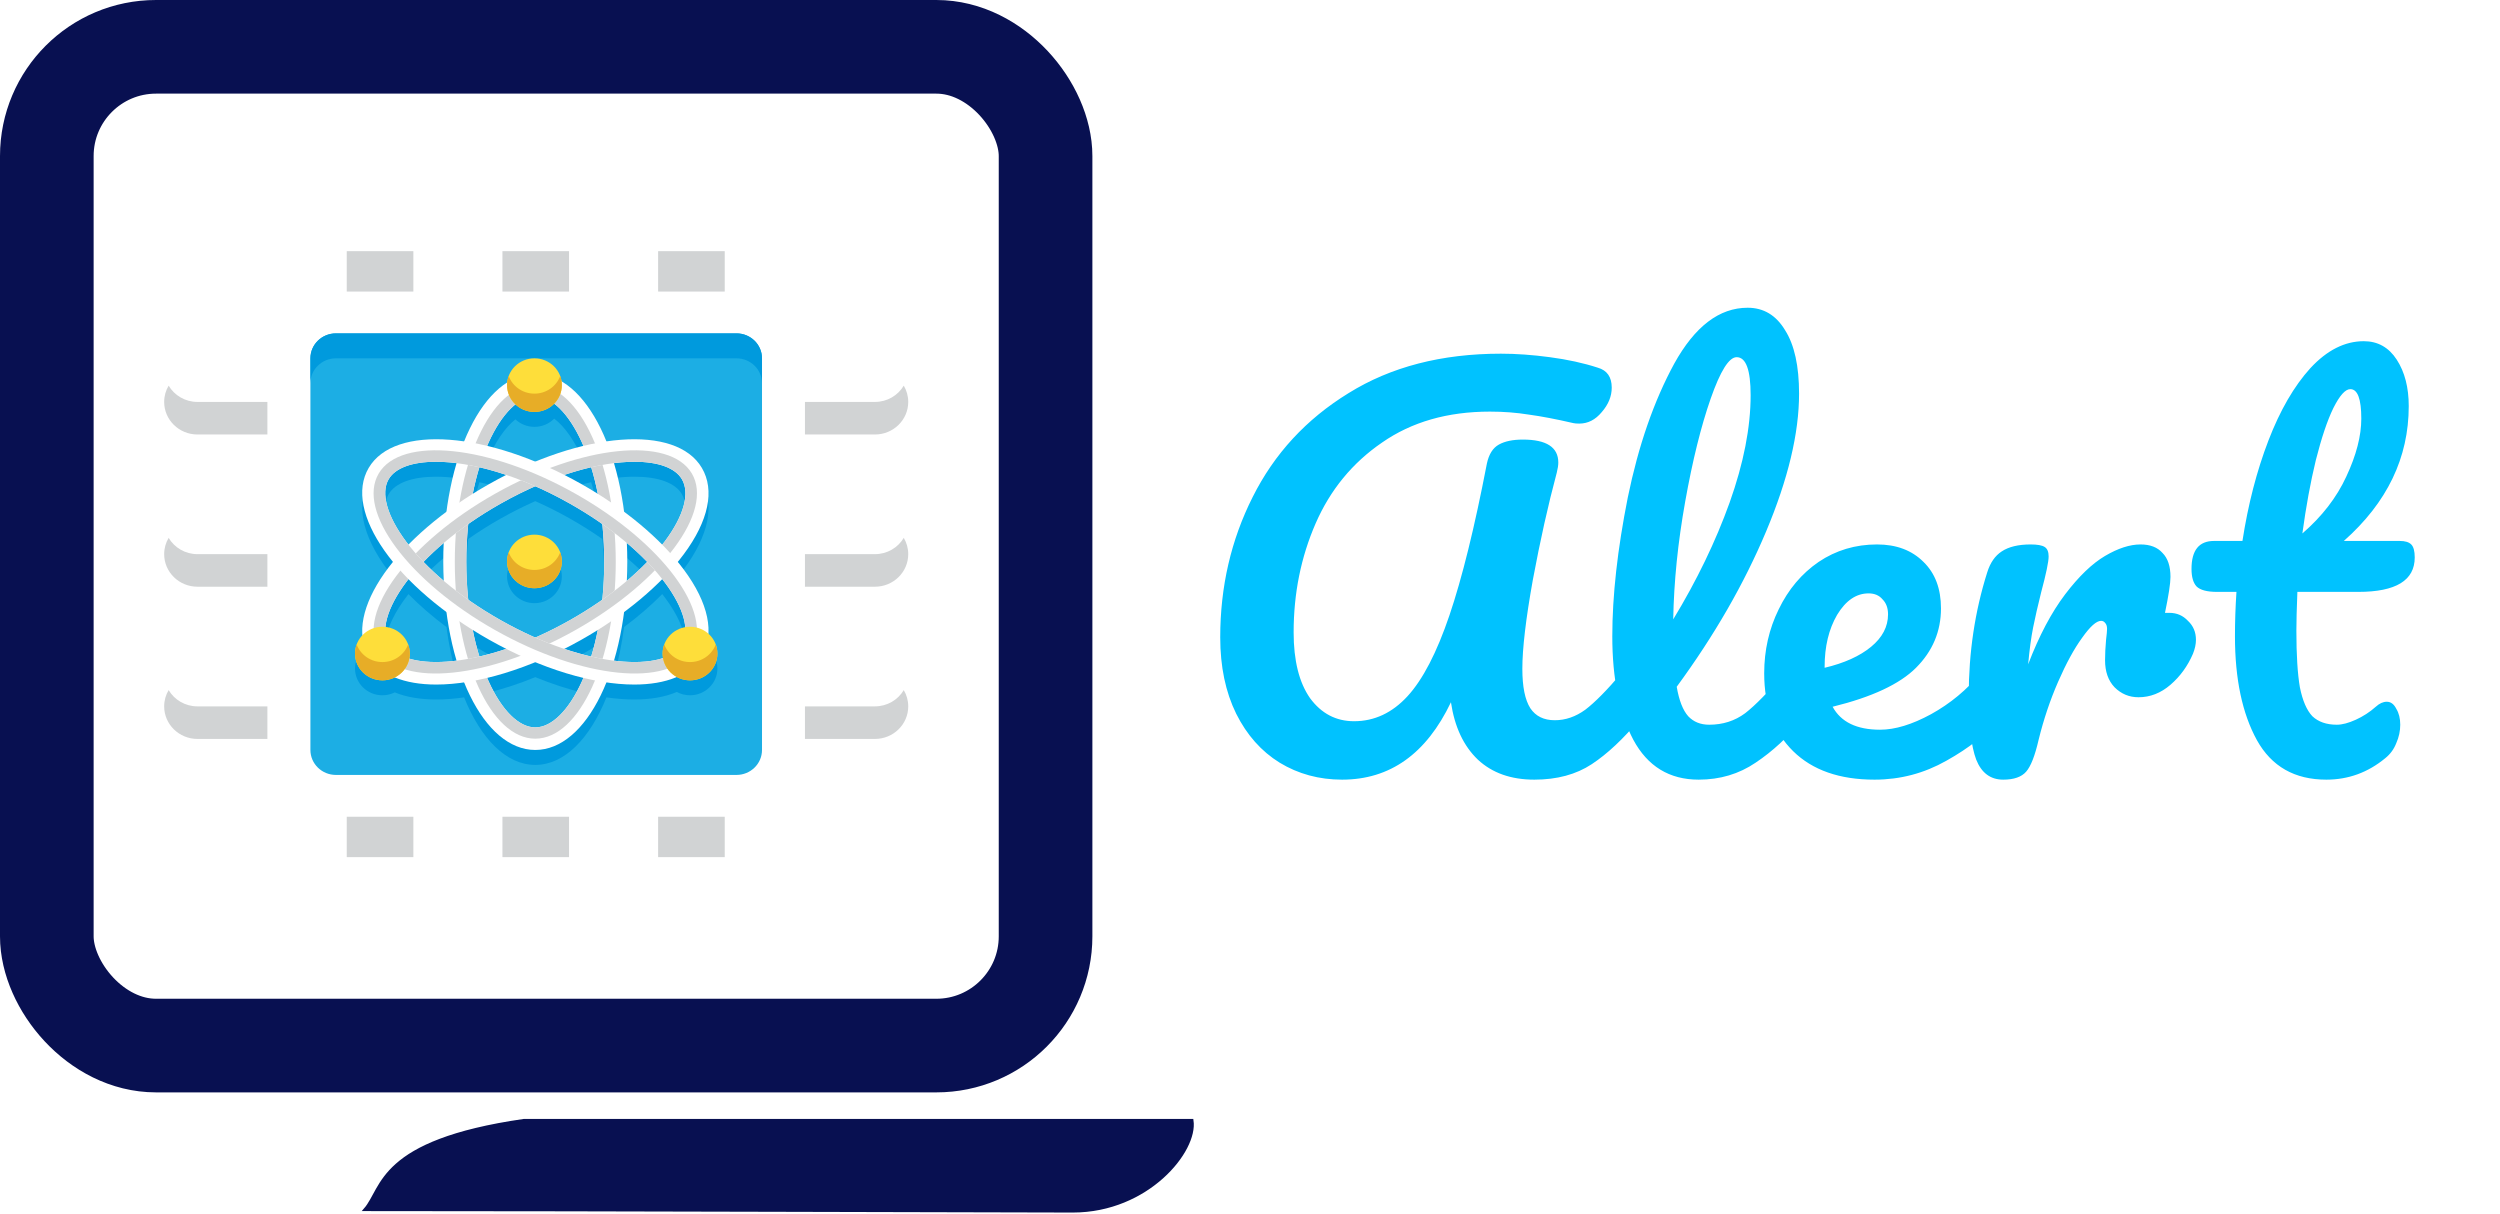 <svg width="801" height="389" viewBox="0 0 801 389" fill="none" xmlns="http://www.w3.org/2000/svg">
<path d="M430 249.8C422.64 249.8 415.973 247.987 410 244.36C404.133 240.733 399.493 235.507 396.08 228.68C392.667 221.747 390.96 213.587 390.96 204.2C390.96 187.987 394.427 173 401.36 159.24C408.293 145.373 418.533 134.28 432.08 125.96C445.627 117.533 461.893 113.32 480.88 113.32C485.787 113.32 491.013 113.693 496.56 114.44C502.213 115.187 507.333 116.307 511.92 117.8C514.907 118.653 516.4 120.787 516.4 124.2C516.4 126.973 515.333 129.587 513.2 132.04C511.173 134.493 508.773 135.72 506 135.72C505.147 135.72 504.507 135.667 504.08 135.56C498.533 134.28 493.787 133.373 489.84 132.84C485.893 132.2 481.733 131.88 477.36 131.88C463.813 131.88 452.293 135.187 442.8 141.8C433.307 148.307 426.213 156.947 421.52 167.72C416.827 178.493 414.48 190.12 414.48 202.6C414.48 211.667 416.24 218.707 419.76 223.72C423.387 228.627 428.08 231.08 433.84 231.08C440.347 231.08 446.053 228.413 450.96 223.08C455.867 217.747 460.347 209.107 464.4 197.16C468.453 185.213 472.453 169 476.4 148.52C477.04 145.533 478.32 143.507 480.24 142.44C482.16 141.373 484.72 140.84 487.92 140.84C495.493 140.84 499.28 143.293 499.28 148.2C499.28 149.053 499.12 150.12 498.8 151.4C496.027 161.747 493.467 173.213 491.12 185.8C488.88 198.28 487.76 207.773 487.76 214.28C487.76 220.04 488.613 224.253 490.32 226.92C492.027 229.48 494.64 230.76 498.16 230.76C501.573 230.76 504.827 229.64 507.92 227.4C511.013 225.053 514.907 221.107 519.6 215.56C520.88 214.067 522.32 213.32 523.92 213.32C525.307 213.32 526.373 213.96 527.12 215.24C527.973 216.52 528.4 218.28 528.4 220.52C528.4 224.68 527.387 227.987 525.36 230.44C520.133 236.733 515.013 241.533 510 244.84C504.987 248.147 498.853 249.8 491.6 249.8C484.133 249.8 478.107 247.667 473.52 243.4C468.933 239.027 466.053 232.893 464.88 225C456.987 241.533 445.36 249.8 430 249.8ZM576.101 213.32C577.488 213.32 578.555 213.96 579.301 215.24C580.155 216.52 580.581 218.28 580.581 220.52C580.581 224.787 579.568 228.093 577.541 230.44C572.955 236.093 567.941 240.733 562.501 244.36C557.168 247.987 551.088 249.8 544.261 249.8C534.875 249.8 527.888 245.533 523.301 237C518.821 228.467 516.581 217.427 516.581 203.88C516.581 190.867 518.235 176.04 521.541 159.4C524.955 142.76 529.915 128.467 536.421 116.52C543.035 104.573 550.875 98.6 559.941 98.6C565.061 98.6 569.061 101 571.941 105.8C574.928 110.493 576.421 117.267 576.421 126.12C576.421 138.813 572.901 153.533 565.861 170.28C558.821 187.027 549.275 203.613 537.221 220.04C537.968 224.413 539.195 227.56 540.901 229.48C542.608 231.293 544.848 232.2 547.621 232.2C551.995 232.2 555.835 230.973 559.141 228.52C562.448 225.96 566.661 221.64 571.781 215.56C573.061 214.067 574.501 213.32 576.101 213.32ZM556.421 114.44C553.968 114.44 551.195 118.867 548.101 127.72C545.008 136.573 542.288 147.56 539.941 160.68C537.595 173.8 536.315 186.387 536.101 198.44C543.675 185.96 549.701 173.48 554.181 161C558.661 148.413 560.901 136.947 560.901 126.6C560.901 118.493 559.408 114.44 556.421 114.44ZM639.009 213.32C640.395 213.32 641.462 213.96 642.209 215.24C643.062 216.52 643.489 218.28 643.489 220.52C643.489 224.787 642.475 228.093 640.449 230.44C636.502 235.24 630.902 239.667 623.649 243.72C616.502 247.773 608.822 249.8 600.609 249.8C589.409 249.8 580.715 246.76 574.529 240.68C568.342 234.6 565.249 226.28 565.249 215.72C565.249 208.36 566.795 201.533 569.889 195.24C572.982 188.84 577.249 183.773 582.689 180.04C588.235 176.307 594.475 174.44 601.409 174.44C607.595 174.44 612.555 176.307 616.289 180.04C620.022 183.667 621.889 188.627 621.889 194.92C621.889 202.28 619.222 208.627 613.889 213.96C608.662 219.187 599.755 223.347 587.169 226.44C589.835 231.347 594.902 233.8 602.369 233.8C607.169 233.8 612.609 232.147 618.689 228.84C624.875 225.427 630.209 221 634.689 215.56C635.969 214.067 637.409 213.32 639.009 213.32ZM598.689 190.12C594.742 190.12 591.382 192.413 588.609 197C585.942 201.587 584.609 207.133 584.609 213.64V213.96C590.902 212.467 595.862 210.227 599.489 207.24C603.115 204.253 604.929 200.787 604.929 196.84C604.929 194.813 604.342 193.213 603.169 192.04C602.102 190.76 600.609 190.12 598.689 190.12ZM695.101 196.36C697.448 196.36 699.421 197.213 701.021 198.92C702.728 200.52 703.581 202.547 703.581 205C703.581 206.387 703.261 207.88 702.621 209.48C700.915 213.427 698.515 216.733 695.421 219.4C692.328 222.067 688.915 223.4 685.181 223.4C682.195 223.4 679.635 222.333 677.501 220.2C675.475 218.067 674.461 215.187 674.461 211.56C674.461 209.533 674.568 207.347 674.781 205C674.995 203.293 675.101 202.12 675.101 201.48C675.101 200.627 674.888 199.987 674.461 199.56C674.141 199.133 673.715 198.92 673.181 198.92C671.688 198.92 669.661 200.733 667.101 204.36C664.541 207.88 661.981 212.573 659.421 218.44C656.861 224.307 654.781 230.493 653.181 237C652.008 242.12 650.675 245.533 649.181 247.24C647.688 248.947 645.235 249.8 641.821 249.8C637.768 249.8 634.888 247.667 633.181 243.4C631.581 239.133 630.781 232.307 630.781 222.92C630.781 209.053 632.755 195.88 636.701 183.4C637.661 180.307 639.208 178.067 641.341 176.68C643.581 175.187 646.675 174.44 650.621 174.44C652.755 174.44 654.248 174.707 655.101 175.24C655.955 175.773 656.381 176.787 656.381 178.28C656.381 179.987 655.581 183.827 653.981 189.8C652.915 194.067 652.061 197.8 651.421 201C650.781 204.2 650.248 208.147 649.821 212.84C653.341 203.667 657.288 196.2 661.661 190.44C666.035 184.68 670.301 180.573 674.461 178.12C678.621 175.667 682.408 174.44 685.821 174.44C688.915 174.44 691.261 175.347 692.861 177.16C694.568 178.867 695.421 181.427 695.421 184.84C695.421 186.867 694.835 190.707 693.661 196.36H695.101ZM736.08 189.64C735.867 194.973 735.76 199.133 735.76 202.12C735.76 209.8 736.133 215.827 736.88 220.2C737.733 224.467 739.067 227.56 740.88 229.48C742.8 231.293 745.413 232.2 748.72 232.2C750.427 232.2 752.453 231.667 754.8 230.6C757.147 229.533 759.28 228.147 761.2 226.44C762.373 225.373 763.547 224.84 764.72 224.84C766 224.84 767.013 225.587 767.76 227.08C768.613 228.467 769.04 230.173 769.04 232.2C769.04 234.227 768.613 236.2 767.76 238.12C767.013 240.04 765.84 241.64 764.24 242.92C758.693 247.507 752.4 249.8 745.36 249.8C735.227 249.8 727.813 245.587 723.12 237.16C718.427 228.627 716.08 217.533 716.08 203.88C716.08 199.187 716.24 194.44 716.56 189.64H710.32C707.12 189.64 704.933 189.053 703.76 187.88C702.693 186.707 702.16 184.84 702.16 182.28C702.16 176.307 704.56 173.32 709.36 173.32H718.48C720.293 161.587 723.067 150.867 726.8 141.16C730.533 131.453 735.013 123.72 740.24 117.96C745.573 112.2 751.28 109.32 757.36 109.32C761.84 109.32 765.36 111.293 767.92 115.24C770.48 119.187 771.76 124.147 771.76 130.12C771.76 146.653 764.827 161.053 750.96 173.32H768.88C770.587 173.32 771.813 173.693 772.56 174.44C773.307 175.187 773.68 176.573 773.68 178.6C773.68 185.96 767.653 189.64 755.6 189.64H736.08ZM753.04 124.68C751.44 124.68 749.627 126.707 747.6 130.76C745.68 134.707 743.813 140.253 742 147.4C740.293 154.44 738.853 162.28 737.68 170.92C743.973 165.48 748.667 159.4 751.76 152.68C754.96 145.853 756.56 139.667 756.56 134.12C756.56 127.827 755.387 124.68 753.04 124.68Z" fill="#00C2FF"/>
<g filter="url(#filter0_d)">
<g filter="url(#filter1_d)">
<path d="M280.328 139.211H257.847V118.344H280.328C286.221 118.344 291 123.015 291 128.778C291 134.54 286.223 139.211 280.328 139.211Z" fill="white"/>
<path d="M280.328 128.778H257.849V139.213H280.328C286.221 139.213 291 134.542 291 128.778C291 126.877 290.477 125.097 289.568 123.563C287.723 126.678 284.278 128.778 280.328 128.778Z" fill="#D1D3D4"/>
<path d="M280.328 187.983H257.847V167.116H280.328C286.221 167.116 291 171.786 291 177.548C291 183.312 286.223 187.983 280.328 187.983Z" fill="white"/>
<path d="M280.328 177.55H257.849V187.985H280.328C286.221 187.985 291 183.314 291 177.55C291 175.648 290.477 173.869 289.568 172.333C287.723 175.452 284.278 177.55 280.328 177.55Z" fill="#D1D3D4"/>
<path d="M280.328 236.757H257.847V215.889H280.328C286.221 215.889 291 220.56 291 226.322C291 232.084 286.223 236.757 280.328 236.757Z" fill="white"/>
<path d="M280.328 226.322H257.849V236.756H280.328C286.221 236.756 291 232.086 291 226.322C291 224.42 290.477 222.641 289.568 221.105C287.723 224.223 284.278 226.322 280.328 226.322Z" fill="#D1D3D4"/>
<path d="M63.27 139.211H85.751V118.344H63.27C57.377 118.344 52.6 123.015 52.6 128.778C52.6 134.54 57.377 139.211 63.27 139.211Z" fill="white"/>
<path d="M63.272 128.778H85.751V139.213H63.272C57.379 139.213 52.6 134.542 52.6 128.778C52.6 126.877 53.123 125.097 54.032 123.563C55.877 126.678 59.322 128.778 63.272 128.778Z" fill="#D1D3D4"/>
<path d="M63.27 187.983H85.751V167.116H63.27C57.377 167.116 52.6 171.786 52.6 177.548C52.6 183.312 57.377 187.983 63.27 187.983Z" fill="white"/>
<path d="M63.272 177.55H85.751V187.985H63.272C57.379 187.985 52.6 183.314 52.6 177.55C52.6 175.648 53.123 173.869 54.032 172.333C55.877 175.452 59.322 177.55 63.272 177.55Z" fill="#D1D3D4"/>
<path d="M63.27 236.757H85.751V215.889H63.27C57.377 215.889 52.6 220.56 52.6 226.324C52.6 232.084 57.377 236.757 63.27 236.757Z" fill="white"/>
<path d="M63.272 226.322H85.751V236.756H63.272C57.379 236.756 52.6 232.086 52.6 226.322C52.6 224.42 53.123 222.641 54.032 221.105C55.877 224.223 59.322 226.322 63.272 226.322Z" fill="#D1D3D4"/>
<path d="M132.589 71.434V93.414H111.248V71.434C111.248 65.673 116.025 61 121.919 61C127.812 61 132.589 65.671 132.589 71.434Z" fill="white"/>
<path d="M182.47 71.434V93.414H161.128V71.434C161.128 65.673 165.905 61 171.798 61C177.693 61 182.47 65.671 182.47 71.434Z" fill="white"/>
<path d="M232.352 71.434V93.414H211.011V71.434C211.011 65.673 215.788 61 221.681 61C227.574 61 232.352 65.671 232.352 71.434Z" fill="white"/>
<path d="M132.44 283.667V261.686H111.099V283.667C111.099 289.429 115.876 294.102 121.77 294.102C127.663 294.1 132.44 289.429 132.44 283.667Z" fill="white"/>
<path d="M182.323 283.667V261.686H160.981V283.667C160.981 289.429 165.759 294.102 171.651 294.102C177.544 294.1 182.323 289.429 182.323 283.667Z" fill="white"/>
<path d="M232.352 283.667V261.686H211.011V283.667C211.011 289.429 215.788 294.102 221.683 294.102C227.574 294.1 232.352 289.429 232.352 283.667Z" fill="white"/>
<path d="M241.486 261.686H102.114C93.077 261.686 85.751 254.523 85.751 245.687V109.414C85.751 100.577 93.077 93.414 102.114 93.414H241.487C250.525 93.414 257.851 100.577 257.851 109.414V245.688C257.849 254.523 250.523 261.686 241.486 261.686Z" fill="white"/>
<path d="M235.965 248.289H107.635C103.116 248.289 99.455 244.707 99.455 240.29V114.812C99.455 110.393 103.118 106.813 107.635 106.813H235.967C240.486 106.813 244.147 110.395 244.147 114.812V240.29C244.147 244.707 240.484 248.289 235.965 248.289V248.289Z" fill="#1CAEE4"/>
<path d="M235.965 106.813H107.633C103.116 106.813 99.453 110.393 99.453 114.812V122.811C99.453 118.392 103.116 114.812 107.633 114.812H235.965C240.482 114.812 244.145 118.392 244.145 122.811V114.812C244.147 110.393 240.484 106.813 235.965 106.813Z" fill="#009ADD"/>
<path d="M111.099 261.686H132.44V274.627H111.099V261.686Z" fill="#D1D3D4"/>
<path d="M160.981 261.686H182.323V274.627H160.981V261.686Z" fill="#D1D3D4"/>
<path d="M210.862 261.686H232.204V274.627H210.862V261.686Z" fill="#D1D3D4"/>
<path d="M111.099 80.473H132.44V93.414H111.099V80.473Z" fill="#D1D3D4"/>
<path d="M160.981 80.473H182.323V93.414H160.981V80.473Z" fill="#D1D3D4"/>
<path d="M210.862 80.473H232.204V93.414H210.862V80.473Z" fill="#D1D3D4"/>
<path d="M171.236 176.09C166.388 176.09 162.458 179.933 162.458 184.673C162.458 189.413 166.388 193.255 171.236 193.255C176.083 193.255 180.013 189.413 180.013 184.673C180.013 179.933 176.083 176.09 171.236 176.09V176.09Z" fill="#009ADD"/>
<path d="M226.984 207.835C227.322 201.825 224.645 194.767 219.083 187.284C218.471 186.463 217.831 185.641 217.161 184.823C217.831 184.004 218.471 183.184 219.083 182.363C227.033 171.666 229.089 161.84 224.87 154.698C220.228 146.839 208.763 144.107 194.303 146.211C190.636 137.123 185.667 130.35 179.926 126.972C179.322 122.807 175.663 119.603 171.236 119.603C166.686 119.603 162.943 122.99 162.502 127.325C157.004 130.809 152.246 137.43 148.702 146.211C134.24 144.105 122.776 146.837 118.135 154.698C113.494 162.558 116.809 173.633 125.904 184.825C119.136 193.154 115.569 201.415 116.099 208.337C114.639 209.87 113.744 211.926 113.744 214.186C113.744 218.926 117.674 222.769 122.522 222.769C123.951 222.769 125.301 222.433 126.493 221.841C130.18 223.367 134.687 224.12 139.781 224.12C142.59 224.12 145.576 223.892 148.702 223.436C154.069 236.733 162.221 245.078 171.503 245.078C180.785 245.078 188.938 236.733 194.303 223.436C197.429 223.892 200.415 224.12 203.224 224.12C208.469 224.12 213.092 223.32 216.839 221.703C218.096 222.382 219.54 222.769 221.079 222.769C225.926 222.769 229.856 218.926 229.856 214.186C229.856 211.669 228.748 209.405 226.984 207.835V207.835ZM203.316 152.736C210.893 152.736 216.336 154.701 218.468 158.31C221.098 162.766 219.143 169.982 213.101 178.111C212.805 178.508 212.502 178.907 212.19 179.305C208.607 175.668 204.494 172.12 199.965 168.755C199.238 163.181 198.138 157.949 196.721 153.174C199.06 152.879 201.266 152.736 203.316 152.736V152.736ZM182.546 203.526C178.803 205.639 175.109 207.484 171.503 209.075C167.896 207.484 164.202 205.639 160.459 203.526C156.716 201.414 153.234 199.207 150.023 196.949C149.629 193.101 149.415 189.049 149.415 184.823C149.415 180.598 149.629 176.546 150.023 172.697C153.234 170.438 156.716 168.231 160.459 166.119C164.202 164.006 167.898 162.161 171.503 160.57C175.108 162.159 178.803 164.006 182.546 166.119C186.209 168.187 189.704 170.39 192.984 172.695C193.378 176.544 193.592 180.596 193.592 184.823C193.592 189.049 193.379 193.101 192.984 196.95C189.704 199.253 186.209 201.458 182.546 203.526ZM191.542 206.638C190.941 209.657 190.224 212.503 189.413 215.153C186.661 214.516 183.784 213.7 180.808 212.698C182.617 211.782 184.431 210.812 186.246 209.789C188.049 208.769 189.816 207.717 191.542 206.638V206.638ZM162.199 212.698C159.225 213.698 156.348 214.514 153.594 215.153C152.783 212.504 152.066 209.659 151.465 206.64C153.182 207.713 154.947 208.765 156.761 209.789C158.577 210.812 160.39 211.781 162.199 212.698V212.698ZM142.162 190.88C139.789 188.863 137.628 186.833 135.686 184.823C137.626 182.812 139.787 180.784 142.162 178.767C142.069 180.757 142.02 182.778 142.02 184.825C142.02 186.871 142.069 188.891 142.162 190.88V190.88ZM151.467 163.007C152.068 159.988 152.783 157.144 153.595 154.494C156.348 155.131 159.225 155.947 162.199 156.949C160.39 157.866 158.577 158.835 156.763 159.858C154.949 160.882 153.184 161.934 151.467 163.007V163.007ZM180.808 156.949C183.782 155.947 186.659 155.132 189.412 154.494C190.224 157.144 190.939 159.988 191.54 163.009C189.814 161.928 188.047 160.878 186.244 159.858C184.431 158.835 182.617 157.864 180.808 156.949V156.949ZM200.844 178.748C203.191 180.734 205.37 182.767 207.361 184.823C205.372 186.879 203.191 188.912 200.844 190.899C200.938 188.904 200.985 186.878 200.985 184.823C200.985 182.769 200.936 180.743 200.844 178.748ZM165.14 134.357C166.718 135.848 168.868 136.766 171.236 136.766C173.725 136.766 175.971 135.754 177.568 134.127C180.971 136.71 184.239 141.357 186.926 147.644C181.987 148.833 176.804 150.518 171.503 152.688C166.203 150.517 161.02 148.833 156.081 147.644C158.688 141.54 161.845 136.981 165.14 134.357V134.357ZM124.537 158.311C126.669 154.701 132.112 152.738 139.689 152.738C141.739 152.738 143.943 152.881 146.282 153.176C144.865 157.951 143.765 163.184 143.038 168.758C138.466 172.161 134.382 175.707 130.86 179.294C124.147 170.681 121.831 162.897 124.537 158.311V158.311ZM131.138 215.829C131.243 215.297 131.299 214.749 131.299 214.186C131.299 209.767 127.883 206.129 123.494 205.657C123.91 201.373 126.426 196.044 130.864 190.355C134.386 193.942 138.47 197.488 143.042 200.89C143.769 206.464 144.869 211.696 146.286 216.471C140.199 217.236 135.013 216.984 131.138 215.829V215.829ZM171.503 237.847C166.087 237.847 160.35 231.993 156.081 222.002C161.02 220.814 166.203 219.13 171.504 216.959C176.806 219.13 181.989 220.814 186.928 222.002C182.657 231.993 176.92 237.847 171.503 237.847V237.847ZM196.721 216.473C198.138 211.697 199.238 206.466 199.965 200.892C204.492 197.527 208.605 193.979 212.188 190.342C212.5 190.74 212.803 191.137 213.099 191.534C217.029 196.823 219.23 201.724 219.564 205.731C215.436 206.432 212.299 209.952 212.299 214.186C212.299 214.686 212.343 215.176 212.428 215.653C208.5 216.959 203.106 217.275 196.721 216.473V216.473Z" fill="#009ADD"/>
<path d="M171.503 240.288C154.971 240.288 142.02 213.821 142.02 180.034C142.02 146.247 154.971 119.779 171.503 119.779C188.036 119.779 200.985 146.247 200.985 180.034C200.985 213.821 188.036 240.288 171.503 240.288V240.288ZM171.503 127.01C161.056 127.01 149.415 148.785 149.415 180.034C149.415 211.28 161.056 233.058 171.503 233.058C181.949 233.058 193.592 211.282 193.592 180.034C193.592 148.785 181.949 127.01 171.503 127.01V127.01Z" fill="white"/>
<path d="M171.503 123.394C157.262 123.394 145.718 148.753 145.718 180.034C145.718 211.314 157.262 236.673 171.503 236.673C185.743 236.673 197.288 211.314 197.288 180.034C197.288 148.753 185.743 123.394 171.503 123.394ZM171.503 233.058C161.056 233.058 149.415 211.282 149.415 180.034C149.415 148.785 161.056 127.01 171.503 127.01C181.949 127.01 193.592 148.785 193.592 180.034C193.592 211.282 181.949 233.058 171.503 233.058V233.058Z" fill="#D1D3D4"/>
<path d="M139.781 219.331C129.603 219.331 121.772 216.32 118.135 210.159C109.869 196.161 126.836 171.962 156.763 155.069C186.686 138.175 216.603 135.906 224.872 149.906C229.09 157.048 227.035 166.874 219.085 177.571C211.747 187.445 200.085 197.184 186.246 204.997C169.489 214.458 152.733 219.331 139.781 219.331V219.331ZM203.316 147.946C192.325 147.946 176.846 152.081 160.459 161.329C132.783 176.954 119.316 197.697 124.537 206.544C129.763 215.389 154.873 214.358 182.546 198.735C195.508 191.419 206.357 182.393 213.101 173.321C219.143 165.193 221.098 157.976 218.468 153.52C216.336 149.912 210.893 147.946 203.316 147.946Z" fill="white"/>
<path d="M221.67 151.714C214.55 139.656 186.318 142.56 158.612 158.2C130.905 173.841 114.217 196.294 121.337 208.353C128.458 220.411 156.69 217.509 184.395 201.868C212.101 186.227 228.789 163.772 221.67 151.714V151.714ZM124.539 206.546C119.315 197.699 132.783 176.954 160.46 161.331C176.845 152.081 192.327 147.948 203.318 147.948C210.894 147.948 216.337 149.913 218.469 153.522C221.1 157.978 219.144 165.194 213.102 173.323C206.36 182.395 195.509 191.421 182.548 198.737C154.872 214.36 129.762 215.391 124.539 206.546V206.546Z" fill="#D1D3D4"/>
<path d="M203.224 219.331C190.273 219.331 173.52 214.458 156.763 204.997C126.836 188.103 109.869 163.905 118.135 149.906C126.401 135.906 156.317 138.175 186.246 155.069C200.083 162.881 211.747 172.62 219.085 182.494C227.035 193.191 229.09 203.017 224.872 210.159C221.234 216.32 213.4 219.331 203.224 219.331V219.331ZM139.69 147.946C132.112 147.946 126.671 149.91 124.539 153.52C119.316 162.367 132.783 183.112 160.461 198.735C188.14 214.36 213.244 215.391 218.469 206.544C221.1 202.088 219.144 194.871 213.103 186.743C206.361 177.671 195.509 168.645 182.548 161.329C166.165 152.083 150.68 147.946 139.69 147.946V147.946Z" fill="white"/>
<path d="M184.395 158.2C156.688 142.558 128.456 139.656 121.337 151.714C114.217 163.772 130.905 186.227 158.612 201.868C186.318 217.509 214.55 220.413 221.67 208.353C228.789 196.294 212.101 173.841 184.395 158.2V158.2ZM218.467 206.546C213.242 215.391 188.139 214.362 160.459 198.737C132.783 183.113 119.315 162.368 124.537 153.522C126.669 149.912 132.11 147.948 139.688 147.948C150.679 147.948 166.163 152.083 182.546 161.331C195.507 168.647 206.357 177.674 213.101 186.745C219.142 194.873 221.098 202.089 218.467 206.546V206.546Z" fill="#D1D3D4"/>
<path d="M180.013 179.883C180.013 184.623 176.083 188.465 171.236 188.465C166.388 188.465 162.458 184.623 162.458 179.883C162.458 175.143 166.388 171.3 171.236 171.3C176.083 171.3 180.013 175.143 180.013 179.883Z" fill="#FEDE3A"/>
<path d="M171.236 182.611C167.438 182.611 164.205 180.254 162.982 176.956C162.643 177.869 162.458 178.854 162.458 179.883C162.458 184.623 166.388 188.465 171.236 188.465C176.083 188.465 180.013 184.623 180.013 179.883C180.013 178.856 179.828 177.869 179.489 176.956C178.266 180.255 175.033 182.611 171.236 182.611Z" fill="#E7AD27"/>
<path d="M180.013 123.394C180.013 128.134 176.083 131.977 171.236 131.977C166.388 131.977 162.458 128.134 162.458 123.394C162.458 118.654 166.388 114.812 171.236 114.812C176.083 114.812 180.013 118.654 180.013 123.394Z" fill="#FEDE3A"/>
<path d="M171.236 126.123C167.438 126.123 164.205 123.765 162.982 120.467C162.643 121.381 162.458 122.365 162.458 123.394C162.458 128.134 166.388 131.977 171.236 131.977C176.083 131.977 180.013 128.134 180.013 123.394C180.013 122.367 179.828 121.381 179.489 120.467C178.266 123.767 175.033 126.123 171.236 126.123Z" fill="#E7AD27"/>
<path d="M122.522 217.977C127.369 217.977 131.299 214.135 131.299 209.395C131.299 204.655 127.369 200.812 122.522 200.812C117.674 200.812 113.744 204.655 113.744 209.395C113.744 214.135 117.674 217.977 122.522 217.977Z" fill="#FEDE3A"/>
<path d="M122.522 212.125C118.724 212.125 115.491 209.767 114.268 206.469C113.929 207.383 113.744 208.369 113.744 209.396C113.744 214.137 117.674 217.979 122.522 217.979C127.37 217.979 131.299 214.137 131.299 209.396C131.299 208.369 131.114 207.383 130.775 206.469C129.552 209.767 126.317 212.125 122.522 212.125V212.125Z" fill="#E7AD27"/>
<path d="M221.078 217.977C225.926 217.977 229.856 214.135 229.856 209.395C229.856 204.655 225.926 200.812 221.078 200.812C216.231 200.812 212.301 204.655 212.301 209.395C212.301 214.135 216.231 217.977 221.078 217.977Z" fill="#FEDE3A"/>
<path d="M221.078 212.125C217.283 212.125 214.048 209.767 212.825 206.469C212.486 207.383 212.301 208.369 212.301 209.396C212.301 214.137 216.231 217.979 221.078 217.979C225.926 217.979 229.856 214.137 229.856 209.396C229.856 208.369 229.671 207.383 229.332 206.469C228.109 209.767 224.874 212.125 221.078 212.125Z" fill="#E7AD27"/>
</g>
</g>
<rect x="15" y="15" width="320" height="320" rx="35" stroke="#081051" stroke-width="30"/>
<path d="M117 387.532C122.986 380.672 121.191 365.735 167.885 359H381.902C383.398 368.667 367.684 388 343.738 388C319.792 388 191.083 387.532 117 387.532Z" fill="#081051" stroke="#081051"/>
<defs>
<filter id="filter0_d" x="33.6" y="42" width="276.4" height="271.102" filterUnits="userSpaceOnUse" color-interpolation-filters="sRGB">
<feFlood flood-opacity="0" result="BackgroundImageFix"/>
<feColorMatrix in="SourceAlpha" type="matrix" values="0 0 0 0 0 0 0 0 0 0 0 0 0 0 0 0 0 0 127 0"/>
<feOffset/>
<feGaussianBlur stdDeviation="9.5"/>
<feColorMatrix type="matrix" values="0 0 0 0 0.245 0 0 0 0 0.45 0 0 0 0 0.979 0 0 0 1 0"/>
<feBlend mode="normal" in2="BackgroundImageFix" result="effect1_dropShadow"/>
<feBlend mode="normal" in="SourceGraphic" in2="effect1_dropShadow" result="shape"/>
</filter>
<filter id="filter1_d" x="37.6" y="46" width="268.4" height="263.102" filterUnits="userSpaceOnUse" color-interpolation-filters="sRGB">
<feFlood flood-opacity="0" result="BackgroundImageFix"/>
<feColorMatrix in="SourceAlpha" type="matrix" values="0 0 0 0 0 0 0 0 0 0 0 0 0 0 0 0 0 0 127 0"/>
<feOffset/>
<feGaussianBlur stdDeviation="7.5"/>
<feColorMatrix type="matrix" values="0 0 0 0 0.245 0 0 0 0 0.45 0 0 0 0 0.979 0 0 0 1 0"/>
<feBlend mode="normal" in2="BackgroundImageFix" result="effect1_dropShadow"/>
<feBlend mode="normal" in="SourceGraphic" in2="effect1_dropShadow" result="shape"/>
</filter>
</defs>
</svg>
